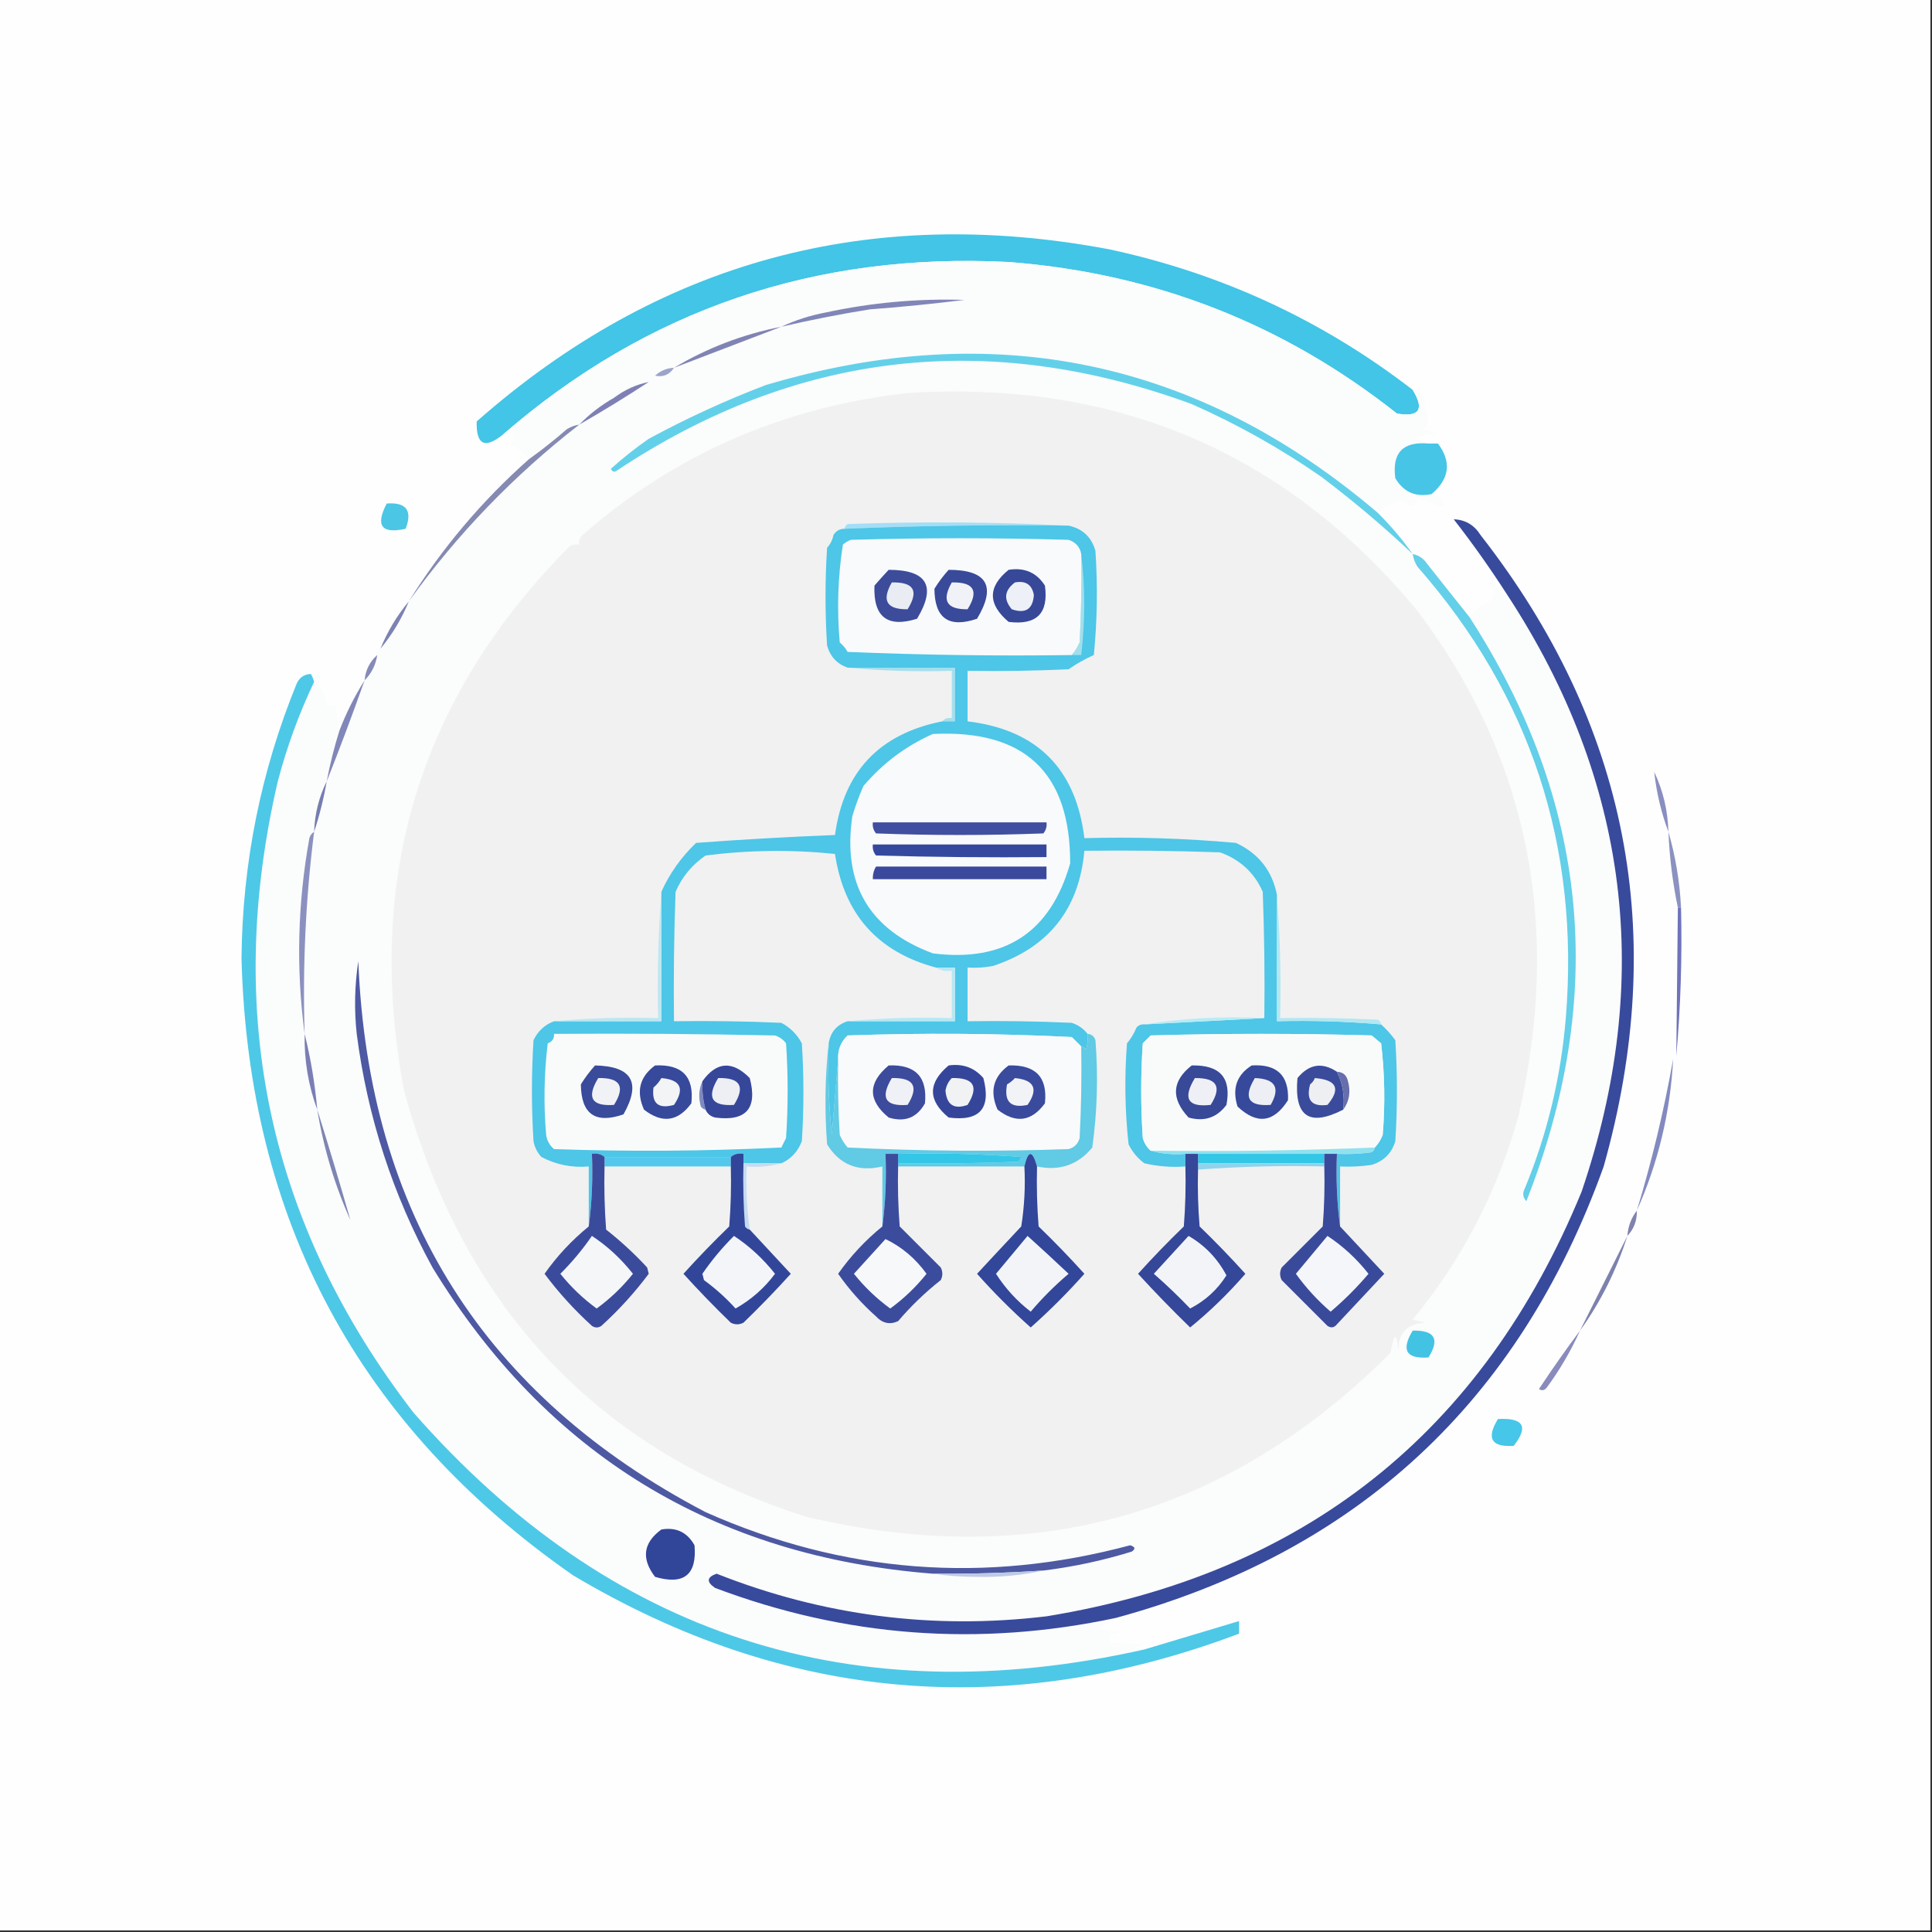 <?xml version="1.0" encoding="UTF-8"?>
<!DOCTYPE svg PUBLIC "-//W3C//DTD SVG 1.1//EN" "http://www.w3.org/Graphics/SVG/1.1/DTD/svg11.dtd">
<svg xmlns="http://www.w3.org/2000/svg" version="1.1" width="612px" height="612px" style="shape-rendering:geometricPrecision; text-rendering:geometricPrecision; image-rendering:optimizeQuality; fill-rule:evenodd; clip-rule:evenodd" xmlns:xlink="http://www.w3.org/1999/xlink">
<rect width="100%" height="100%" fill="#333333" stroke="none"/>
<g><path style="opacity:1" fill="#fefefe" d="M -0.5,-0.5 C 203.5,-0.5 407.5,-0.5 611.5,-0.5C 611.5,203.5 611.5,407.5 611.5,611.5C 407.5,611.5 203.5,611.5 -0.5,611.5C -0.5,407.5 -0.5,203.5 -0.5,-0.5 Z"/></g>
<g><path style="opacity:1" fill="#42c5e6" d="M 447.5,123.5 C 451.298,129.711 449.631,132.211 442.5,131C 406.524,102.526 365.524,86.526 319.5,83C 258.377,79.871 205.044,98.037 159.5,137.5C 153.637,142.333 150.804,141 151,133.5C 208.576,82.785 275.409,64.618 351.5,79C 386.975,86.644 418.975,101.477 447.5,123.5 Z"/></g>
<g><path style="opacity:1" fill="#fbfcfc" d="M 447.5,123.5 C 449.017,123.511 450.184,124.177 451,125.5C 451.27,128.224 451.77,130.891 452.5,133.5C 452.023,134.478 451.357,135.311 450.5,136C 452.256,136.202 453.922,136.702 455.5,137.5C 452.879,137.599 450.212,137.933 447.5,138.5C 449.291,139.17 450.958,139.837 452.5,140.5C 444.395,139.772 440.895,143.438 442,151.5C 444.623,155.903 448.457,157.569 453.5,156.5C 455.564,156.762 456.897,157.929 457.5,160C 457.167,160.167 456.833,160.333 456.5,160.5C 453.801,159.436 451.134,158.436 448.5,157.5C 447.5,157.667 446.5,157.833 445.5,158C 449.511,158.166 450.011,159 447,160.5C 446,159.833 445,159.167 444,158.5C 441.047,159.324 438.547,160.657 436.5,162.5C 379.488,113.928 314.822,100.428 242.5,122C 229.798,126.851 217.464,132.518 205.5,139C 201.279,141.937 197.279,145.104 193.5,148.5C 194.002,149.521 194.668,149.688 195.5,149C 252.315,111.317 312.982,104.317 377.5,128C 391.953,134.39 405.619,142.056 418.5,151C 428.67,158.679 438.337,166.845 447.5,175.5C 447.709,176.922 448.209,178.255 449,179.5C 484.794,220.27 500.461,267.937 496,322.5C 494.43,341.317 490.097,359.317 483,376.5C 482.219,377.944 482.386,379.277 483.5,380.5C 509.221,315.53 503.221,253.863 465.5,195.5C 467.126,193.297 469.292,191.63 472,190.5C 474.134,188.422 473.968,186.588 471.5,185C 472,184.5 472.5,184 473,183.5C 473.612,186.115 475.112,187.781 477.5,188.5C 515.996,247.402 523.83,310.402 501,377.5C 469.644,453.841 413.144,498.674 331.5,512C 295.513,516.314 260.68,511.814 227,498.5C 223.88,499.593 223.713,501.093 226.5,503C 267.801,518.576 310.135,521.743 353.5,512.5C 351.9,513.644 350.233,514.811 348.5,516C 350.5,516.333 352.5,516.667 354.5,517C 353.552,517.483 352.552,517.649 351.5,517.5C 351.5,518.5 351.5,519.5 351.5,520.5C 355.182,520.335 358.848,520.501 362.5,521C 358.551,521.807 358.551,522.307 362.5,522.5C 270.275,543.257 193.108,518.257 131,447.5C 85.162,388.003 70.829,321.336 88,247.5C 90.856,236.625 94.69,226.125 99.5,216C 99.257,215.098 98.923,214.265 98.5,213.5C 101.487,213.422 102.153,214.589 100.5,217C 102.429,218.694 103.429,220.861 103.5,223.5C 104.5,223.5 105.5,223.5 106.5,223.5C 106.575,226.206 106.908,228.873 107.5,231.5C 105.851,236.764 104.517,242.097 103.5,247.5C 107.678,236.974 111.678,226.308 115.5,215.5C 117.692,213.295 119.026,210.629 119.5,207.5C 119.328,206.508 119.662,205.842 120.5,205.5C 124.251,201.005 127.251,196.005 129.5,190.5C 144.801,169.233 162.801,150.567 183.5,134.5C 182.078,134.709 180.745,135.209 179.5,136C 175.625,139.381 171.625,142.547 167.5,145.5C 166.093,143.386 164.093,141.886 161.5,141C 162.337,139.989 162.67,138.822 162.5,137.5C 161.5,137.5 160.5,137.5 159.5,137.5C 205.044,98.037 258.377,79.871 319.5,83C 365.524,86.526 406.524,102.526 442.5,131C 449.631,132.211 451.298,129.711 447.5,123.5 Z"/></g>
<g><path style="opacity:1" fill="#8086b7" d="M 247.5,103.5 C 251.863,101.447 256.53,99.947 261.5,99C 276.016,95.862 290.683,94.529 305.5,95C 295.576,96.244 285.576,97.244 275.5,98C 266.096,99.518 256.763,101.351 247.5,103.5 Z"/></g>
<g><path style="opacity:1" fill="#7f84b4" d="M 247.5,103.5 C 236.23,107.815 224.897,112.149 213.5,116.5C 223.991,110.221 235.325,105.888 247.5,103.5 Z"/></g>
<g><path style="opacity:1" fill="#63d0e9" d="M 436.5,162.5 C 440.565,166.559 444.232,170.893 447.5,175.5C 438.337,166.845 428.67,158.679 418.5,151C 405.619,142.056 391.953,134.39 377.5,128C 312.982,104.317 252.315,111.317 195.5,149C 194.668,149.688 194.002,149.521 193.5,148.5C 197.279,145.104 201.279,141.937 205.5,139C 217.464,132.518 229.798,126.851 242.5,122C 314.822,100.428 379.488,113.928 436.5,162.5 Z"/></g>
<g><path style="opacity:1" fill="#9ba4ca" d="M 213.5,116.5 C 212.077,118.711 210.077,119.545 207.5,119C 209.217,117.441 211.217,116.608 213.5,116.5 Z"/></g>
<g><path style="opacity:1" fill="#f1f1f1" d="M 287.5,124.5 C 353.633,120.328 407.467,143.328 449,193.5C 484.205,240.164 494.871,293.497 481,353.5C 474.368,377.426 463.202,398.926 447.5,418C 448.833,418.333 450.167,418.667 451.5,419C 445.552,419.285 442.719,422.451 443,428.5C 442.468,421.925 441.634,421.925 440.5,428.5C 389.015,480.1 327.348,497.433 255.5,480.5C 189.362,459.49 146.862,414.49 128,345.5C 115.383,278.4 132.883,220.9 180.5,173C 181.448,172.517 182.448,172.351 183.5,172.5C 183.281,171.325 183.614,170.325 184.5,169.5C 213.715,143.942 248.048,128.942 287.5,124.5 Z"/></g>
<g><path style="opacity:1" fill="#7e80b5" d="M 183.5,134.5 C 186.667,131.223 190.334,128.39 194.5,126C 197.893,123.466 201.559,121.799 205.5,121C 198.281,125.725 190.948,130.225 183.5,134.5 Z"/></g>
<g><path style="opacity:1" fill="#46c5e7" d="M 452.5,140.5 C 453.5,140.5 454.5,140.5 455.5,140.5C 459.851,146.324 459.185,151.657 453.5,156.5C 448.457,157.569 444.623,155.903 442,151.5C 440.895,143.438 444.395,139.772 452.5,140.5 Z"/></g>
<g><path style="opacity:1" fill="#858ab2" d="M 183.5,134.5 C 162.801,150.567 144.801,169.233 129.5,190.5C 139.949,173.71 152.616,158.71 167.5,145.5C 171.625,142.547 175.625,139.381 179.5,136C 180.745,135.209 182.078,134.709 183.5,134.5 Z"/></g>
<g><path style="opacity:1" fill="#4cc6e5" d="M 122.5,159.5 C 128.705,159.037 130.705,161.704 128.5,167.5C 120.835,169.201 118.835,166.535 122.5,159.5 Z"/></g>
<g><path style="opacity:1" fill="#a4def6" d="M 338.5,166.5 C 314.788,166.187 291.122,166.52 267.5,167.5C 267.611,166.883 267.944,166.383 268.5,166C 292.004,165.17 315.337,165.337 338.5,166.5 Z"/></g>
<g><path style="opacity:1" fill="#7d82b2" d="M 129.5,190.5 C 127.251,196.005 124.251,201.005 120.5,205.5C 122.749,199.995 125.749,194.995 129.5,190.5 Z"/></g>
<g><path style="opacity:1" fill="#a4dfee" d="M 268.5,211.5 C 279.833,211.5 291.167,211.5 302.5,211.5C 302.5,217.167 302.5,222.833 302.5,228.5C 301.167,228.5 299.833,228.5 298.5,228.5C 299.209,227.596 300.209,227.263 301.5,227.5C 301.5,222.5 301.5,217.5 301.5,212.5C 290.321,212.828 279.321,212.495 268.5,211.5 Z"/></g>
<g><path style="opacity:1" fill="#868ab8" d="M 119.5,207.5 C 119.026,210.629 117.692,213.295 115.5,215.5C 115.794,212.246 117.127,209.579 119.5,207.5 Z"/></g>
<g><path style="opacity:1" fill="#8187b8" d="M 115.5,215.5 C 111.678,226.308 107.678,236.974 103.5,247.5C 104.517,242.097 105.851,236.764 107.5,231.5C 109.639,225.888 112.306,220.554 115.5,215.5 Z"/></g>
<g><path style="opacity:1" fill="#4dc6e7" d="M 338.5,166.5 C 342.942,167.469 345.775,170.136 347,174.5C 347.74,185.527 347.574,196.527 346.5,207.5C 343.747,208.714 341.08,210.214 338.5,212C 327.839,212.5 317.172,212.667 306.5,212.5C 306.5,217.833 306.5,223.167 306.5,228.5C 328.493,231.16 340.826,243.493 343.5,265.5C 359.557,265.062 375.557,265.562 391.5,267C 398.684,270.341 403.017,275.841 404.5,283.5C 404.5,296.833 404.5,310.167 404.5,323.5C 415.551,323.211 426.551,323.545 437.5,324.5C 439.134,325.972 440.634,327.638 442,329.5C 442.667,340.167 442.667,350.833 442,361.5C 440.833,365.333 438.333,367.833 434.5,369C 431.183,369.498 427.85,369.665 424.5,369.5C 424.5,375.833 424.5,382.167 424.5,388.5C 423.508,381.018 423.175,373.352 423.5,365.5C 427.182,365.665 430.848,365.499 434.5,365C 435.056,364.617 435.389,364.117 435.5,363.5C 436.558,362.4 437.392,361.066 438,359.5C 438.807,349.786 438.641,340.119 437.5,330.5C 436.5,329.667 435.5,328.833 434.5,328C 411.167,327.333 387.833,327.333 364.5,328C 363.667,328.833 362.833,329.667 362,330.5C 361.333,340.5 361.333,350.5 362,360.5C 362.48,362.133 363.313,363.466 364.5,364.5C 367.962,365.482 371.629,365.815 375.5,365.5C 375.5,366.833 375.5,368.167 375.5,369.5C 371.116,369.826 366.783,369.492 362.5,368.5C 360.367,366.909 358.701,364.909 357.5,362.5C 356.334,351.849 356.168,341.182 357,330.5C 358.252,328.999 359.252,327.332 360,325.5C 360.671,324.748 361.504,324.414 362.5,324.5C 375.265,323.851 387.932,323.185 400.5,322.5C 400.667,309.163 400.5,295.829 400,282.5C 397.369,276.488 392.869,272.321 386.5,270C 372.171,269.5 357.837,269.333 343.5,269.5C 341.832,287.993 332.166,300.16 314.5,306C 311.854,306.497 309.187,306.664 306.5,306.5C 306.5,312.167 306.5,317.833 306.5,323.5C 317.505,323.333 328.505,323.5 339.5,324C 341.584,324.697 343.251,325.864 344.5,327.5C 344.66,329.199 344.494,330.866 344,332.5C 343.617,331.944 343.117,331.611 342.5,331.5C 341.548,330.548 340.548,329.548 339.5,328.5C 315.84,327.334 292.174,327.167 268.5,328C 266.35,330.041 265.35,332.541 265.5,335.5C 264.833,343.343 264.167,351.343 263.5,359.5C 262.502,349.856 262.168,340.19 262.5,330.5C 263.088,326.915 265.088,324.581 268.5,323.5C 279.833,323.5 291.167,323.5 302.5,323.5C 302.5,317.833 302.5,312.167 302.5,306.5C 300.5,306.5 298.5,306.5 296.5,306.5C 278.01,301.558 267.344,289.558 264.5,270.5C 250.798,269.094 237.132,269.26 223.5,271C 219.203,273.958 216.037,277.791 214,282.5C 213.5,296.163 213.333,309.829 213.5,323.5C 224.838,323.333 236.172,323.5 247.5,324C 250.333,325.5 252.5,327.667 254,330.5C 254.667,340.833 254.667,351.167 254,361.5C 252.707,364.835 250.54,367.168 247.5,368.5C 243.5,368.5 239.5,368.5 235.5,368.5C 235.5,367.5 235.5,366.5 235.5,365.5C 233.901,365.232 232.568,365.566 231.5,366.5C 218.167,366.5 204.833,366.5 191.5,366.5C 190.432,365.566 189.099,365.232 187.5,365.5C 187.825,373.352 187.492,381.018 186.5,388.5C 186.5,382.167 186.5,375.833 186.5,369.5C 181.19,369.959 176.19,368.959 171.5,366.5C 170.194,365.088 169.36,363.421 169,361.5C 168.333,350.833 168.333,340.167 169,329.5C 170.406,326.591 172.572,324.591 175.5,323.5C 186.833,323.5 198.167,323.5 209.5,323.5C 209.5,309.833 209.5,296.167 209.5,282.5C 212.103,276.706 215.77,271.539 220.5,267C 235.134,265.919 249.8,265.086 264.5,264.5C 267.23,244.435 278.563,232.435 298.5,228.5C 299.833,228.5 301.167,228.5 302.5,228.5C 302.5,222.833 302.5,217.167 302.5,211.5C 291.167,211.5 279.833,211.5 268.5,211.5C 265.151,210.316 262.985,207.983 262,204.5C 261.333,194.167 261.333,183.833 262,173.5C 263.044,172.377 263.71,171.044 264,169.5C 264.816,168.177 265.983,167.511 267.5,167.5C 291.122,166.52 314.788,166.187 338.5,166.5 Z"/></g>
<g><path style="opacity:1" fill="#a0dfec" d="M 342.5,175.5 C 343.774,186.026 343.774,196.693 342.5,207.5C 341.5,207.5 340.5,207.5 339.5,207.5C 340.504,206.317 341.338,204.984 342,203.5C 342.5,194.173 342.666,184.839 342.5,175.5 Z"/></g>
<g><path style="opacity:1" fill="#f9fafb" d="M 342.5,175.5 C 342.666,184.839 342.5,194.173 342,203.5C 341.338,204.984 340.504,206.317 339.5,207.5C 315.824,207.833 292.157,207.5 268.5,206.5C 267.855,205.354 267.022,204.354 266,203.5C 265.074,193.093 265.408,182.759 267,172.5C 267.75,171.874 268.584,171.374 269.5,171C 292.5,170.333 315.5,170.333 338.5,171C 340.751,171.748 342.084,173.248 342.5,175.5 Z"/></g>
<g><path style="opacity:1" fill="#394a9a" d="M 300.5,180.5 C 312.701,180.511 315.701,185.677 309.5,196C 300.551,199.043 296.051,195.876 296,186.5C 297.332,184.34 298.832,182.34 300.5,180.5 Z"/></g>
<g><path style="opacity:1" fill="#f1f2f7" d="M 301.5,184.5 C 308.486,184.331 310.153,187.164 306.5,193C 299.868,193.086 298.201,190.253 301.5,184.5 Z"/></g>
<g><path style="opacity:1" fill="#374899" d="M 319.5,180.5 C 324.533,179.7 328.366,181.367 331,185.5C 332.218,194.282 328.384,198.116 319.5,197C 312.856,191.375 312.856,185.875 319.5,180.5 Z"/></g>
<g><path style="opacity:1" fill="#edf0f6" d="M 321.5,184.5 C 324.916,183.866 326.916,185.2 327.5,188.5C 327.167,192.989 324.833,194.489 320.5,193C 317.83,189.838 318.163,187.005 321.5,184.5 Z"/></g>
<g><path style="opacity:1" fill="#3c4c9b" d="M 281.5,180.5 C 293.701,180.511 296.701,185.677 290.5,196C 281.099,198.94 276.599,195.44 277,185.5C 278.517,183.76 280.017,182.094 281.5,180.5 Z"/></g>
<g><path style="opacity:1" fill="#eaecf3" d="M 282.5,184.5 C 289.486,184.331 291.153,187.164 287.5,193C 280.868,193.086 279.201,190.253 282.5,184.5 Z"/></g>
<g><path style="opacity:1" fill="#f8fafb" d="M 295.5,232.5 C 324.563,231.069 339.063,244.736 339,273.5C 332.762,295.381 318.262,304.881 295.5,302C 275.325,294.499 266.825,279.999 270,258.5C 270.97,255.256 272.137,252.09 273.5,249C 279.615,241.786 286.949,236.286 295.5,232.5 Z"/></g>
<g><path style="opacity:1" fill="#63cfe8" d="M 447.5,175.5 C 449.371,175.859 450.871,176.859 452,178.5C 456.519,184.236 461.019,189.903 465.5,195.5C 503.221,253.863 509.221,315.53 483.5,380.5C 482.386,379.277 482.219,377.944 483,376.5C 490.097,359.317 494.43,341.317 496,322.5C 500.461,267.937 484.794,220.27 449,179.5C 448.209,178.255 447.709,176.922 447.5,175.5 Z"/></g>
<g><path style="opacity:1" fill="#8a8ebf" d="M 528.5,263.5 C 526.225,257.399 524.725,251.066 524,244.5C 526.829,250.472 528.329,256.805 528.5,263.5 Z"/></g>
<g><path style="opacity:1" fill="#767db1" d="M 103.5,247.5 C 102.532,253.032 101.199,258.366 99.5,263.5C 99.707,257.775 101.04,252.441 103.5,247.5 Z"/></g>
<g><path style="opacity:1" fill="#404f9f" d="M 276.5,260.5 C 294.833,260.5 313.167,260.5 331.5,260.5C 331.67,261.822 331.337,262.989 330.5,264C 312.833,264.667 295.167,264.667 277.5,264C 276.663,262.989 276.33,261.822 276.5,260.5 Z"/></g>
<g><path style="opacity:1" fill="#34499e" d="M 276.5,267.5 C 294.833,267.5 313.167,267.5 331.5,267.5C 331.5,268.833 331.5,270.167 331.5,271.5C 313.497,271.667 295.497,271.5 277.5,271C 276.663,269.989 276.33,268.822 276.5,267.5 Z"/></g>
<g><path style="opacity:1" fill="#3b499d" d="M 277.5,274.5 C 295.5,274.5 313.5,274.5 331.5,274.5C 331.5,275.833 331.5,277.167 331.5,278.5C 313.167,278.5 294.833,278.5 276.5,278.5C 276.433,277.041 276.766,275.708 277.5,274.5 Z"/></g>
<g><path style="opacity:1" fill="#8b92c0" d="M 528.5,263.5 C 530.747,271.209 532.08,279.209 532.5,287.5C 532.167,287.5 531.833,287.5 531.5,287.5C 529.86,279.717 528.86,271.717 528.5,263.5 Z"/></g>
<g><path style="opacity:1" fill="#6e73ba" d="M 531.5,287.5 C 531.833,287.5 532.167,287.5 532.5,287.5C 532.882,303.206 532.382,318.872 531,334.5C 531.187,318.845 531.354,303.178 531.5,287.5 Z"/></g>
<g><path style="opacity:1" fill="#8b91bf" d="M 99.5,263.5 C 96.827,284.724 95.827,306.057 96.5,327.5C 93.757,306.921 94.257,286.254 98,265.5C 98.278,264.584 98.778,263.918 99.5,263.5 Z"/></g>
<g><path style="opacity:1" fill="#bce7f1" d="M 209.5,282.5 C 209.5,296.167 209.5,309.833 209.5,323.5C 198.167,323.5 186.833,323.5 175.5,323.5C 186.321,322.505 197.321,322.172 208.5,322.5C 208.171,308.99 208.504,295.656 209.5,282.5 Z"/></g>
<g><path style="opacity:1" fill="#b7e8f5" d="M 296.5,306.5 C 298.5,306.5 300.5,306.5 302.5,306.5C 302.5,312.167 302.5,317.833 302.5,323.5C 291.167,323.5 279.833,323.5 268.5,323.5C 279.321,322.505 290.321,322.172 301.5,322.5C 301.5,317.5 301.5,312.5 301.5,307.5C 299.585,307.784 297.919,307.451 296.5,306.5 Z"/></g>
<g><path style="opacity:1" fill="#b7ebf6" d="M 400.5,322.5 C 387.932,323.185 375.265,323.851 362.5,324.5C 374.789,322.52 387.456,321.853 400.5,322.5 Z"/></g>
<g><path style="opacity:1" fill="#b2e7f3" d="M 404.5,283.5 C 405.495,296.323 405.829,309.323 405.5,322.5C 415.839,322.334 426.172,322.5 436.5,323C 437.056,323.383 437.389,323.883 437.5,324.5C 426.551,323.545 415.551,323.211 404.5,323.5C 404.5,310.167 404.5,296.833 404.5,283.5 Z"/></g>
<g><path style="opacity:1" fill="#f9fbfb" d="M 175.5,327.5 C 198.836,327.333 222.169,327.5 245.5,328C 246.931,328.465 248.097,329.299 249,330.5C 249.667,340.5 249.667,350.5 249,360.5C 248.5,361.5 248,362.5 247.5,363.5C 223.507,364.666 199.507,364.833 175.5,364C 174.107,362.829 173.273,361.329 173,359.5C 172.168,349.816 172.335,340.149 173.5,330.5C 174.919,329.995 175.585,328.995 175.5,327.5 Z"/></g>
<g><path style="opacity:1" fill="#f9fafb" d="M 342.5,331.5 C 342.666,341.172 342.5,350.839 342,360.5C 341.5,362.333 340.333,363.5 338.5,364C 315.16,364.833 291.826,364.666 268.5,363.5C 267.469,362.3 266.635,360.966 266,359.5C 265.5,351.507 265.334,343.507 265.5,335.5C 265.35,332.541 266.35,330.041 268.5,328C 292.174,327.167 315.84,327.334 339.5,328.5C 340.548,329.548 341.548,330.548 342.5,331.5 Z"/></g>
<g><path style="opacity:1" fill="#f9fbfb" d="M 435.5,363.5 C 411.878,364.48 388.212,364.813 364.5,364.5C 363.313,363.466 362.48,362.133 362,360.5C 361.333,350.5 361.333,340.5 362,330.5C 362.833,329.667 363.667,328.833 364.5,328C 387.833,327.333 411.167,327.333 434.5,328C 435.5,328.833 436.5,329.667 437.5,330.5C 438.641,340.119 438.807,349.786 438,359.5C 437.392,361.066 436.558,362.4 435.5,363.5 Z"/></g>
<g><path style="opacity:1" fill="#61cae5" d="M 344.5,327.5 C 345.75,327.577 346.583,328.244 347,329.5C 347.909,340.892 347.576,352.225 346,363.5C 341.477,369.008 335.644,371.008 328.5,369.5C 327.03,364.243 325.696,364.243 324.5,369.5C 311.167,369.5 297.833,369.5 284.5,369.5C 284.5,369.167 284.5,368.833 284.5,368.5C 297.171,368.667 309.838,368.5 322.5,368C 322.957,367.586 323.291,367.086 323.5,366.5C 310.517,365.501 297.517,365.168 284.5,365.5C 283.167,365.5 281.833,365.5 280.5,365.5C 280.825,373.352 280.492,381.018 279.5,388.5C 279.5,382.167 279.5,375.833 279.5,369.5C 271.843,371.309 266.01,368.976 262,362.5C 261.175,351.659 261.341,340.992 262.5,330.5C 262.168,340.19 262.502,349.856 263.5,359.5C 264.167,351.343 264.833,343.343 265.5,335.5C 265.334,343.507 265.5,351.507 266,359.5C 266.635,360.966 267.469,362.3 268.5,363.5C 291.826,364.666 315.16,364.833 338.5,364C 340.333,363.5 341.5,362.333 342,360.5C 342.5,350.839 342.666,341.172 342.5,331.5C 343.117,331.611 343.617,331.944 344,332.5C 344.494,330.866 344.66,329.199 344.5,327.5 Z"/></g>
<g><path style="opacity:1" fill="#797fb5" d="M 96.5,327.5 C 98.43,335.266 99.764,343.266 100.5,351.5C 97.674,343.878 96.341,335.878 96.5,327.5 Z"/></g>
<g><path style="opacity:1" fill="#3c4b9c" d="M 281.5,337.5 C 289.983,337.148 293.817,341.148 293,349.5C 290.459,354.069 286.625,355.569 281.5,354C 274.87,348.55 274.87,343.05 281.5,337.5 Z"/></g>
<g><path style="opacity:1" fill="#3b4b9b" d="M 423.5,339.5 C 425.343,343.187 426.01,347.187 425.5,351.5C 414.738,357.027 409.904,353.694 411,341.5C 414.647,337.051 418.813,336.385 423.5,339.5 Z"/></g>
<g><path style="opacity:1" fill="#37499b" d="M 396.5,337.5 C 404.498,337 408.331,340.667 408,348.5C 403.478,355.649 398.145,356.315 392,350.5C 390.243,344.825 391.743,340.492 396.5,337.5 Z"/></g>
<g><path style="opacity:1" fill="#eff1f6" d="M 282.5,341.5 C 289.486,341.331 291.153,344.164 287.5,350C 280.413,350.558 278.746,347.724 282.5,341.5 Z"/></g>
<g><path style="opacity:1" fill="#eeeff3" d="M 416.5,341.5 C 423.448,342.05 424.781,344.883 420.5,350C 415.504,350.664 413.67,348.498 415,343.5C 415.717,342.956 416.217,342.289 416.5,341.5 Z"/></g>
<g><path style="opacity:1" fill="#edeff4" d="M 397.5,341.5 C 403.982,341.736 405.648,344.569 402.5,350C 395.421,350.527 393.754,347.694 397.5,341.5 Z"/></g>
<g><path style="opacity:1" fill="#666eac" d="M 423.5,339.5 C 425.411,339.574 426.578,340.574 427,342.5C 427.927,345.863 427.427,348.863 425.5,351.5C 426.01,347.187 425.343,343.187 423.5,339.5 Z"/></g>
<g><path style="opacity:1" fill="#35469a" d="M 300.5,337.5 C 304.986,336.862 308.653,338.196 311.5,341.5C 314.031,351.136 310.364,355.302 300.5,354C 293.88,348.564 293.88,343.064 300.5,337.5 Z"/></g>
<g><path style="opacity:1" fill="#f0f2f4" d="M 301.5,341.5 C 308.486,341.331 310.153,344.164 306.5,350C 302.229,351.513 299.895,350.013 299.5,345.5C 299.752,343.927 300.418,342.594 301.5,341.5 Z"/></g>
<g><path style="opacity:1" fill="#3a4b9d" d="M 319.5,337.5 C 328.06,337.223 331.894,341.223 331,349.5C 326.745,355.309 321.745,355.976 316,351.5C 313.443,345.759 314.609,341.093 319.5,337.5 Z"/></g>
<g><path style="opacity:1" fill="#f1f3f7" d="M 321.5,341.5 C 327.651,342.103 328.984,344.936 325.5,350C 320.141,351.143 317.974,348.976 319,343.5C 319.995,342.934 320.828,342.267 321.5,341.5 Z"/></g>
<g><path style="opacity:1" fill="#384998" d="M 377.5,337.5 C 386.465,337.287 390.132,341.453 388.5,350C 385.464,354.06 381.464,355.394 376.5,354C 370.867,347.952 371.2,342.452 377.5,337.5 Z"/></g>
<g><path style="opacity:1" fill="#eff0f6" d="M 378.5,341.5 C 385.494,341.415 387.161,344.248 383.5,350C 376.237,350.821 374.571,347.988 378.5,341.5 Z"/></g>
<g><path style="opacity:1" fill="#37499b" d="M 207.5,337.5 C 216.1,337.073 219.933,341.073 219,349.5C 214.745,355.309 209.745,355.976 204,351.5C 201.443,345.759 202.609,341.093 207.5,337.5 Z"/></g>
<g><path style="opacity:1" fill="#f2f4f6" d="M 209.5,341.5 C 215.643,342.026 216.976,344.86 213.5,350C 208.545,351.376 206.379,349.542 207,344.5C 208.045,343.627 208.878,342.627 209.5,341.5 Z"/></g>
<g><path style="opacity:1" fill="#7f8abd" d="M 222.5,342.5 C 222.368,345.57 222.701,348.57 223.5,351.5C 222.883,351.389 222.383,351.056 222,350.5C 221.199,347.633 221.366,344.966 222.5,342.5 Z"/></g>
<g><path style="opacity:1" fill="#394b9a" d="M 188.5,337.5 C 200.204,337.748 203.204,342.915 197.5,353C 188.595,356.096 184.095,352.929 184,343.5C 185.332,341.34 186.832,339.34 188.5,337.5 Z"/></g>
<g><path style="opacity:1" fill="#f0f2f6" d="M 189.5,341.5 C 196.486,341.331 198.153,344.164 194.5,350C 187.406,350.513 185.739,347.679 189.5,341.5 Z"/></g>
<g><path style="opacity:1" fill="#36479a" d="M 223.5,351.5 C 222.701,348.57 222.368,345.57 222.5,342.5C 226.975,336.247 231.975,335.914 237.5,341.5C 240.031,351.136 236.364,355.302 226.5,354C 225.058,353.623 224.058,352.79 223.5,351.5 Z"/></g>
<g><path style="opacity:1" fill="#edeff5" d="M 227.5,341.5 C 234.486,341.331 236.153,344.164 232.5,350C 225.416,350.475 223.749,347.642 227.5,341.5 Z"/></g>
<g><path style="opacity:1" fill="#838abf" d="M 518.5,383.5 C 523.275,367.733 527.108,351.733 530,335.5C 529.121,352.284 525.287,368.284 518.5,383.5 Z"/></g>
<g><path style="opacity:1" fill="#90e1ef" d="M 435.5,363.5 C 435.389,364.117 435.056,364.617 434.5,365C 430.848,365.499 427.182,365.665 423.5,365.5C 422.167,365.5 420.833,365.5 419.5,365.5C 406.167,365.5 392.833,365.5 379.5,365.5C 378.167,365.5 376.833,365.5 375.5,365.5C 371.629,365.815 367.962,365.482 364.5,364.5C 388.212,364.813 411.878,364.48 435.5,363.5 Z"/></g>
<g><path style="opacity:1" fill="#53c8ec" d="M 191.5,366.5 C 204.833,366.5 218.167,366.5 231.5,366.5C 231.5,367.5 231.5,368.5 231.5,369.5C 218.167,369.5 204.833,369.5 191.5,369.5C 191.5,368.5 191.5,367.5 191.5,366.5 Z"/></g>
<g><path style="opacity:1" fill="#33c6e7" d="M 284.5,365.5 C 297.517,365.168 310.517,365.501 323.5,366.5C 323.291,367.086 322.957,367.586 322.5,368C 309.838,368.5 297.171,368.667 284.5,368.5C 284.5,367.5 284.5,366.5 284.5,365.5 Z"/></g>
<g><path style="opacity:1" fill="#32c6e7" d="M 379.5,365.5 C 392.833,365.5 406.167,365.5 419.5,365.5C 419.5,366.5 419.5,367.5 419.5,368.5C 406.167,368.5 392.833,368.5 379.5,368.5C 379.5,367.5 379.5,366.5 379.5,365.5 Z"/></g>
<g><path style="opacity:1" fill="#8fd3ed" d="M 379.5,368.5 C 392.833,368.5 406.167,368.5 419.5,368.5C 419.5,368.833 419.5,369.167 419.5,369.5C 406.087,369.186 392.754,369.519 379.5,370.5C 379.5,369.833 379.5,369.167 379.5,368.5 Z"/></g>
<g><path style="opacity:1" fill="#7d86b3" d="M 100.5,351.5 C 104.154,363.117 107.654,374.784 111,386.5C 105.993,375.309 102.493,363.643 100.5,351.5 Z"/></g>
<g><path style="opacity:1" fill="#c5dbf2" d="M 235.5,368.5 C 239.5,368.5 243.5,368.5 247.5,368.5C 244.038,369.482 240.371,369.815 236.5,369.5C 236.244,376.224 236.577,382.891 237.5,389.5C 236.883,389.389 236.383,389.056 236,388.5C 235.5,381.842 235.334,375.175 235.5,368.5 Z"/></g>
<g><path style="opacity:1" fill="#7f83ae" d="M 518.5,383.5 C 518.585,386.649 517.585,389.316 515.5,391.5C 515.733,388.458 516.733,385.792 518.5,383.5 Z"/></g>
<g><path style="opacity:1" fill="#3c4c9d" d="M 284.5,365.5 C 284.5,366.5 284.5,367.5 284.5,368.5C 284.5,368.833 284.5,369.167 284.5,369.5C 284.334,375.842 284.5,382.175 285,388.5C 289.333,392.833 293.667,397.167 298,401.5C 298.667,402.833 298.667,404.167 298,405.5C 293.057,409.399 288.557,413.733 284.5,418.5C 281.877,419.695 279.544,419.195 277.5,417C 272.97,412.97 268.97,408.47 265.5,403.5C 269.453,397.879 274.12,392.879 279.5,388.5C 280.492,381.018 280.825,373.352 280.5,365.5C 281.833,365.5 283.167,365.5 284.5,365.5 Z"/></g>
<g><path style="opacity:1" fill="#3a4a9b" d="M 419.5,365.5 C 420.833,365.5 422.167,365.5 423.5,365.5C 423.175,373.352 423.508,381.018 424.5,388.5C 429.203,393.534 433.869,398.534 438.5,403.5C 433.586,408.753 428.586,414.086 423.5,419.5C 422.635,420.583 421.635,420.749 420.5,420C 415.667,415.167 410.833,410.333 406,405.5C 405.333,404.167 405.333,402.833 406,401.5C 410.333,397.167 414.667,392.833 419,388.5C 419.5,382.175 419.666,375.842 419.5,369.5C 419.5,369.167 419.5,368.833 419.5,368.5C 419.5,367.5 419.5,366.5 419.5,365.5 Z"/></g>
<g><path style="opacity:1" fill="#f7f8f9" d="M 280.5,392.5 C 285.668,394.986 290.001,398.653 293.5,403.5C 290.136,407.699 286.302,411.365 282,414.5C 277.698,411.365 273.864,407.699 270.5,403.5C 273.855,399.813 277.189,396.147 280.5,392.5 Z"/></g>
<g><path style="opacity:1" fill="#f5f6f9" d="M 420.5,391.5 C 425.419,394.748 429.753,398.748 433.5,403.5C 429.833,407.833 425.833,411.833 421.5,415.5C 417.386,411.962 413.719,407.962 410.5,403.5C 413.909,399.437 417.242,395.437 420.5,391.5 Z"/></g>
<g><path style="opacity:1" fill="#32469a" d="M 328.5,369.5 C 328.334,375.842 328.5,382.175 329,388.5C 334.015,393.348 338.848,398.348 343.5,403.5C 338.167,409.5 332.5,415.167 326.5,420.5C 320.473,415.14 314.806,409.473 309.5,403.5C 314.123,398.508 318.789,393.508 323.5,388.5C 324.496,382.202 324.83,375.868 324.5,369.5C 325.696,364.243 327.03,364.243 328.5,369.5 Z"/></g>
<g><path style="opacity:1" fill="#f2f4f7" d="M 325.5,391.5 C 329.813,395.387 334.146,399.387 338.5,403.5C 334.194,407.14 330.194,411.14 326.5,415.5C 322.151,412.15 318.485,408.15 315.5,403.5C 318.825,399.507 322.158,395.507 325.5,391.5 Z"/></g>
<g><path style="opacity:1" fill="#324699" d="M 235.5,368.5 C 235.334,375.175 235.5,381.842 236,388.5C 236.383,389.056 236.883,389.389 237.5,389.5C 241.812,394.146 246.145,398.813 250.5,403.5C 245.682,408.819 240.682,413.985 235.5,419C 234.167,419.667 232.833,419.667 231.5,419C 226.291,413.959 221.291,408.792 216.5,403.5C 221.152,398.348 225.985,393.348 231,388.5C 231.5,382.175 231.666,375.842 231.5,369.5C 231.5,368.5 231.5,367.5 231.5,366.5C 232.568,365.566 233.901,365.232 235.5,365.5C 235.5,366.5 235.5,367.5 235.5,368.5 Z"/></g>
<g><path style="opacity:1" fill="#f4f5f8" d="M 232.5,391.5 C 237.419,394.748 241.753,398.748 245.5,403.5C 242.14,408.023 237.973,411.69 233,414.5C 230.028,411.2 226.695,408.2 223,405.5C 222.833,404.833 222.667,404.167 222.5,403.5C 225.418,399.24 228.752,395.24 232.5,391.5 Z"/></g>
<g><path style="opacity:1" fill="#344799" d="M 375.5,365.5 C 376.833,365.5 378.167,365.5 379.5,365.5C 379.5,366.5 379.5,367.5 379.5,368.5C 379.5,369.167 379.5,369.833 379.5,370.5C 379.334,376.509 379.501,382.509 380,388.5C 385.015,393.348 389.848,398.348 394.5,403.5C 389.137,409.696 383.304,415.363 377,420.5C 371.34,415.007 365.84,409.34 360.5,403.5C 365.096,398.401 369.93,393.401 375,388.5C 375.5,382.175 375.666,375.842 375.5,369.5C 375.5,368.167 375.5,366.833 375.5,365.5 Z"/></g>
<g><path style="opacity:1" fill="#f3f4f8" d="M 376.5,391.5 C 381.661,394.496 385.661,398.662 388.5,404C 385.626,408.54 381.793,412.04 377,414.5C 373.313,410.646 369.48,406.979 365.5,403.5C 369.189,399.48 372.855,395.48 376.5,391.5 Z"/></g>
<g><path style="opacity:1" fill="#7c81ae" d="M 515.5,391.5 C 512.068,402.365 507.068,412.365 500.5,421.5C 505.519,411.461 510.519,401.461 515.5,391.5 Z"/></g>
<g><path style="opacity:1" fill="#3b4b9c" d="M 191.5,366.5 C 191.5,367.5 191.5,368.5 191.5,369.5C 191.334,376.175 191.5,382.842 192,389.5C 196.686,393.188 201.019,397.188 205,401.5C 205.167,402.167 205.333,402.833 205.5,403.5C 201.054,409.449 196.054,414.949 190.5,420C 189.5,420.667 188.5,420.667 187.5,420C 181.916,414.921 176.916,409.421 172.5,403.5C 176.453,397.879 181.12,392.879 186.5,388.5C 187.492,381.018 187.825,373.352 187.5,365.5C 189.099,365.232 190.432,365.566 191.5,366.5 Z"/></g>
<g><path style="opacity:1" fill="#f5f6f8" d="M 187.5,391.5 C 192.378,394.703 196.711,398.703 200.5,403.5C 197.136,407.699 193.302,411.365 189,414.5C 184.698,411.365 180.864,407.699 177.5,403.5C 181.256,399.753 184.59,395.753 187.5,391.5 Z"/></g>
<g><path style="opacity:1" fill="#42c3e4" d="M 447.5,421.5 C 454.486,421.331 456.153,424.164 452.5,430C 445.419,430.508 443.752,427.675 447.5,421.5 Z"/></g>
<g><path style="opacity:1" fill="#888bbb" d="M 500.5,421.5 C 497.654,427.855 494.154,433.855 490,439.5C 489.282,440.451 488.449,440.617 487.5,440C 491.696,433.654 496.03,427.487 500.5,421.5 Z"/></g>
<g><path style="opacity:1" fill="#46c6e8" d="M 474.5,449.5 C 482.612,449.062 484.279,451.895 479.5,458C 472.416,458.475 470.749,455.642 474.5,449.5 Z"/></g>
<g><path style="opacity:1" fill="#4d59a2" d="M 330.5,497.5 C 318.85,498.269 307.183,498.602 295.5,498.5C 226.044,493.035 173.21,460.702 137,401.5C 124.39,378.419 116.39,353.752 113,327.5C 112.169,319.812 112.335,312.145 113.5,304.5C 116.679,384.105 153.346,442.272 223.5,479C 267.027,498.35 311.861,501.85 358,489.5C 359.608,489.974 359.774,490.641 358.5,491.5C 349.354,494.331 340.021,496.331 330.5,497.5 Z"/></g>
<g><path style="opacity:1" fill="#4ec8e7" d="M 98.5,213.5 C 98.923,214.265 99.257,215.098 99.5,216C 94.69,226.125 90.856,236.625 88,247.5C 70.829,321.336 85.162,388.003 131,447.5C 193.108,518.257 270.275,543.257 362.5,522.5C 372.558,519.458 382.558,516.458 392.5,513.5C 392.5,514.833 392.5,516.167 392.5,517.5C 319.031,545.186 248.698,539.019 181.5,499C 113.647,451.7 78.647,386.534 76.5,303.5C 76.805,273.296 82.639,244.296 94,216.5C 94.908,214.561 96.408,213.561 98.5,213.5 Z"/></g>
<g><path style="opacity:1" fill="#314599" d="M 209.5,484.5 C 214.194,483.7 217.694,485.367 220,489.5C 220.809,498.849 216.642,502.182 207.5,499.5C 203.078,493.71 203.745,488.71 209.5,484.5 Z"/></g>
<g><path style="opacity:1" fill="#384a9c" d="M 353.5,512.5 C 310.135,521.743 267.801,518.576 226.5,503C 223.713,501.093 223.88,499.593 227,498.5C 260.68,511.814 295.513,516.314 331.5,512C 413.144,498.674 469.644,453.841 501,377.5C 523.83,310.402 515.996,247.402 477.5,188.5C 472.146,180.167 466.479,172.167 460.5,164.5C 464.147,164.622 466.981,166.288 469,169.5C 515.698,229.328 528.698,295.995 508,369.5C 481.276,444.062 429.776,491.729 353.5,512.5 Z"/></g>
<g><path style="opacity:1" fill="#becae6" d="M 330.5,497.5 C 323.73,499.001 316.73,499.667 309.5,499.5C 304.654,499.499 299.988,499.166 295.5,498.5C 307.183,498.602 318.85,498.269 330.5,497.5 Z"/></g>
</svg>
